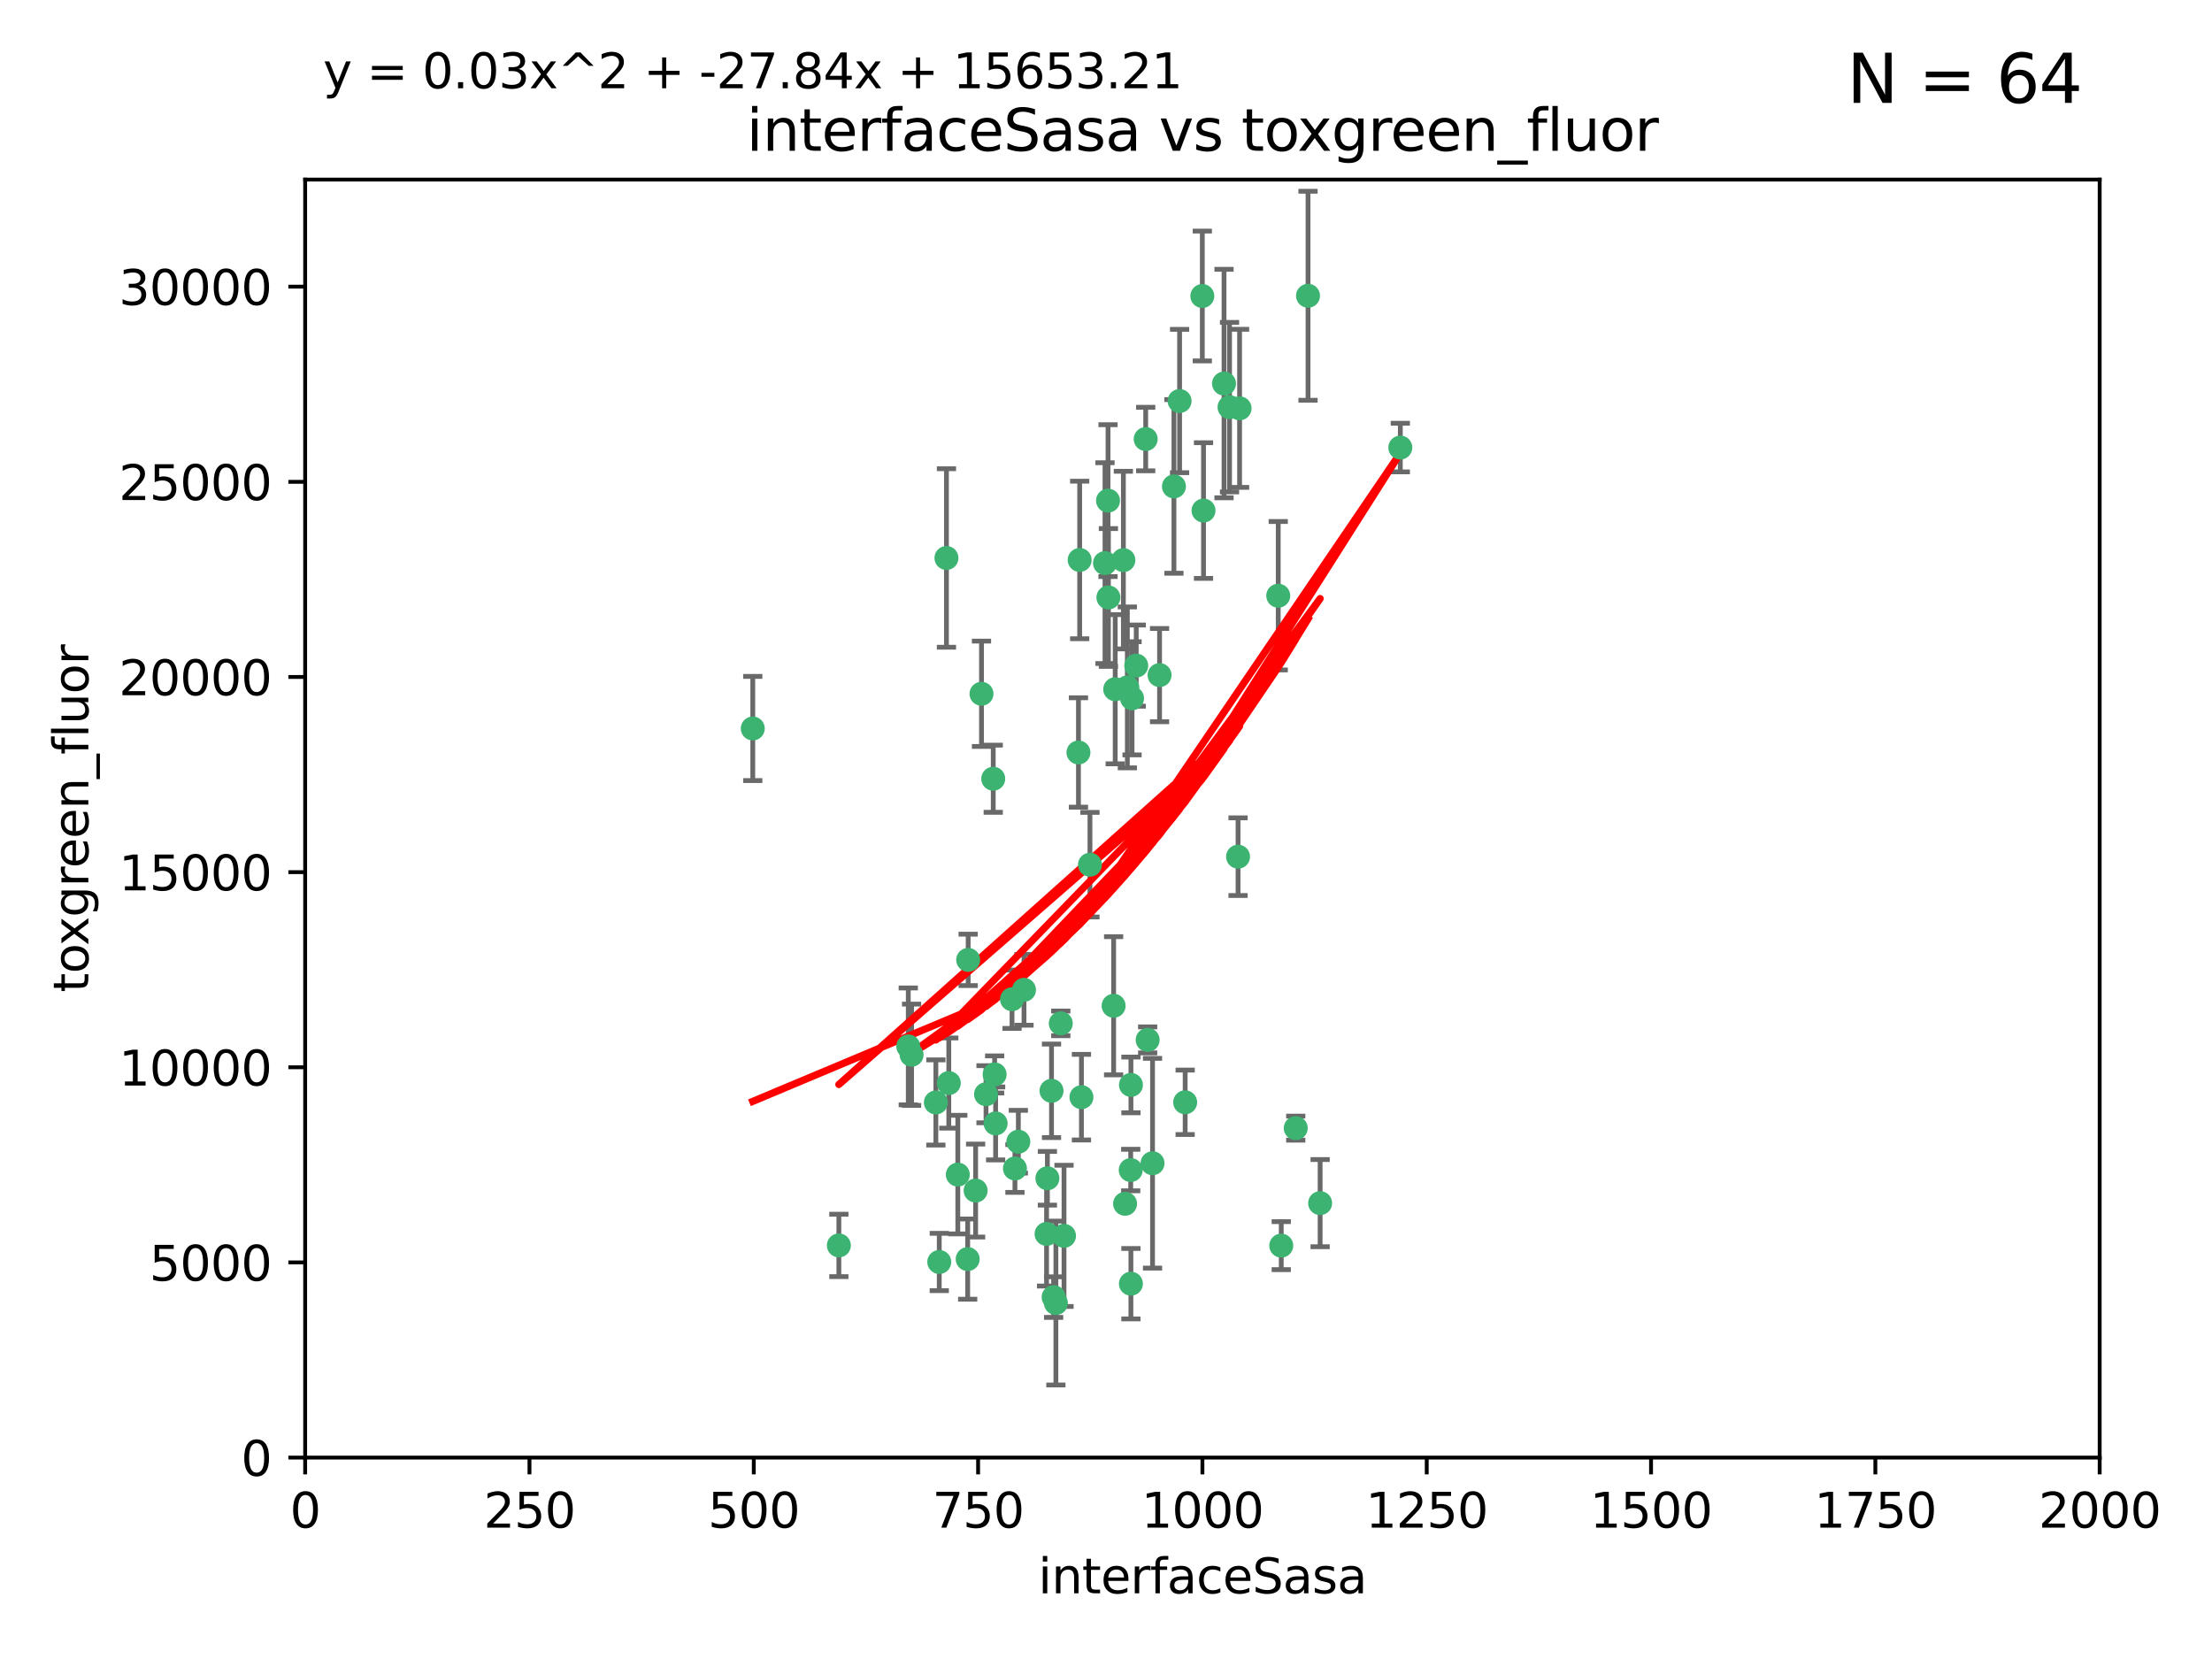 <?xml version="1.0" encoding="utf-8" standalone="no"?>
<!DOCTYPE svg PUBLIC "-//W3C//DTD SVG 1.1//EN"
  "http://www.w3.org/Graphics/SVG/1.1/DTD/svg11.dtd">
<svg xmlns:xlink="http://www.w3.org/1999/xlink" width="460.8pt" height="345.6pt" viewBox="0 0 460.8 345.6" xmlns="http://www.w3.org/2000/svg" version="1.1">
 <defs>
  <style type="text/css">*{stroke-linejoin: round; stroke-linecap: butt}</style>
 </defs>
 <g id="figure_1">
  <g id="patch_1">
   <path d="M 0 345.6 
L 460.8 345.6 
L 460.8 0 
L 0 0 
z
" style="fill: #ffffff"/>
  </g>
  <g id="axes_1">
   <g id="patch_2">
    <path d="M 63.571 303.64 
L 437.4 303.64 
L 437.4 37.411 
L 63.571 37.411 
z
" style="fill: #ffffff"/>
   </g>
   <g id="PathCollection_1">
    <defs>
     <path id="m9cf5d7082f" d="M 0 1.118 
C 0.297 1.118 0.581 1 0.791 0.791 
C 1 0.581 1.118 0.297 1.118 0 
C 1.118 -0.297 1 -0.581 0.791 -0.791 
C 0.581 -1 0.297 -1.118 0 -1.118 
C -0.297 -1.118 -0.581 -1 -0.791 -0.791 
C -1 -0.581 -1.118 -0.297 -1.118 0 
C -1.118 0.297 -1 0.581 -0.791 0.791 
C -0.581 1 -0.297 1.118 0 1.118 
z
" style="stroke: #3cb371"/>
    </defs>
    <g clip-path="url(#ped54b3cd61)">
     <use xlink:href="#m9cf5d7082f" x="272.484" y="61.614" style="fill: #3cb371; stroke: #3cb371"/>
     <use xlink:href="#m9cf5d7082f" x="266.28" y="124.1" style="fill: #3cb371; stroke: #3cb371"/>
     <use xlink:href="#m9cf5d7082f" x="250.716" y="106.358" style="fill: #3cb371; stroke: #3cb371"/>
     <use xlink:href="#m9cf5d7082f" x="254.987" y="79.9" style="fill: #3cb371; stroke: #3cb371"/>
     <use xlink:href="#m9cf5d7082f" x="174.75" y="259.442" style="fill: #3cb371; stroke: #3cb371"/>
     <use xlink:href="#m9cf5d7082f" x="258.229" y="85.062" style="fill: #3cb371; stroke: #3cb371"/>
     <use xlink:href="#m9cf5d7082f" x="241.557" y="140.634" style="fill: #3cb371; stroke: #3cb371"/>
     <use xlink:href="#m9cf5d7082f" x="230.194" y="117.306" style="fill: #3cb371; stroke: #3cb371"/>
     <use xlink:href="#m9cf5d7082f" x="244.553" y="101.33" style="fill: #3cb371; stroke: #3cb371"/>
     <use xlink:href="#m9cf5d7082f" x="232.318" y="143.574" style="fill: #3cb371; stroke: #3cb371"/>
     <use xlink:href="#m9cf5d7082f" x="256.134" y="84.817" style="fill: #3cb371; stroke: #3cb371"/>
     <use xlink:href="#m9cf5d7082f" x="234.02" y="116.682" style="fill: #3cb371; stroke: #3cb371"/>
     <use xlink:href="#m9cf5d7082f" x="238.669" y="91.463" style="fill: #3cb371; stroke: #3cb371"/>
     <use xlink:href="#m9cf5d7082f" x="245.731" y="83.54" style="fill: #3cb371; stroke: #3cb371"/>
     <use xlink:href="#m9cf5d7082f" x="227.058" y="180.131" style="fill: #3cb371; stroke: #3cb371"/>
     <use xlink:href="#m9cf5d7082f" x="266.908" y="259.488" style="fill: #3cb371; stroke: #3cb371"/>
     <use xlink:href="#m9cf5d7082f" x="269.927" y="235.012" style="fill: #3cb371; stroke: #3cb371"/>
     <use xlink:href="#m9cf5d7082f" x="240.095" y="242.324" style="fill: #3cb371; stroke: #3cb371"/>
     <use xlink:href="#m9cf5d7082f" x="291.711" y="93.237" style="fill: #3cb371; stroke: #3cb371"/>
     <use xlink:href="#m9cf5d7082f" x="224.916" y="116.65" style="fill: #3cb371; stroke: #3cb371"/>
     <use xlink:href="#m9cf5d7082f" x="250.465" y="61.664" style="fill: #3cb371; stroke: #3cb371"/>
     <use xlink:href="#m9cf5d7082f" x="204.462" y="144.527" style="fill: #3cb371; stroke: #3cb371"/>
     <use xlink:href="#m9cf5d7082f" x="201.688" y="199.958" style="fill: #3cb371; stroke: #3cb371"/>
     <use xlink:href="#m9cf5d7082f" x="230.822" y="104.293" style="fill: #3cb371; stroke: #3cb371"/>
     <use xlink:href="#m9cf5d7082f" x="224.662" y="156.754" style="fill: #3cb371; stroke: #3cb371"/>
     <use xlink:href="#m9cf5d7082f" x="275.007" y="250.635" style="fill: #3cb371; stroke: #3cb371"/>
     <use xlink:href="#m9cf5d7082f" x="236.699" y="138.657" style="fill: #3cb371; stroke: #3cb371"/>
     <use xlink:href="#m9cf5d7082f" x="230.901" y="124.464" style="fill: #3cb371; stroke: #3cb371"/>
     <use xlink:href="#m9cf5d7082f" x="234.375" y="250.767" style="fill: #3cb371; stroke: #3cb371"/>
     <use xlink:href="#m9cf5d7082f" x="221.654" y="257.451" style="fill: #3cb371; stroke: #3cb371"/>
     <use xlink:href="#m9cf5d7082f" x="212.14" y="237.838" style="fill: #3cb371; stroke: #3cb371"/>
     <use xlink:href="#m9cf5d7082f" x="195.666" y="262.896" style="fill: #3cb371; stroke: #3cb371"/>
     <use xlink:href="#m9cf5d7082f" x="206.91" y="162.223" style="fill: #3cb371; stroke: #3cb371"/>
     <use xlink:href="#m9cf5d7082f" x="235.596" y="226.007" style="fill: #3cb371; stroke: #3cb371"/>
     <use xlink:href="#m9cf5d7082f" x="235.59" y="267.417" style="fill: #3cb371; stroke: #3cb371"/>
     <use xlink:href="#m9cf5d7082f" x="201.587" y="262.293" style="fill: #3cb371; stroke: #3cb371"/>
     <use xlink:href="#m9cf5d7082f" x="219.488" y="270.21" style="fill: #3cb371; stroke: #3cb371"/>
     <use xlink:href="#m9cf5d7082f" x="189.211" y="217.987" style="fill: #3cb371; stroke: #3cb371"/>
     <use xlink:href="#m9cf5d7082f" x="203.241" y="248.016" style="fill: #3cb371; stroke: #3cb371"/>
     <use xlink:href="#m9cf5d7082f" x="219.05" y="227.238" style="fill: #3cb371; stroke: #3cb371"/>
     <use xlink:href="#m9cf5d7082f" x="239.078" y="216.63" style="fill: #3cb371; stroke: #3cb371"/>
     <use xlink:href="#m9cf5d7082f" x="231.989" y="209.522" style="fill: #3cb371; stroke: #3cb371"/>
     <use xlink:href="#m9cf5d7082f" x="220.981" y="213.19" style="fill: #3cb371; stroke: #3cb371"/>
     <use xlink:href="#m9cf5d7082f" x="213.318" y="206.203" style="fill: #3cb371; stroke: #3cb371"/>
     <use xlink:href="#m9cf5d7082f" x="235.826" y="145.468" style="fill: #3cb371; stroke: #3cb371"/>
     <use xlink:href="#m9cf5d7082f" x="246.891" y="229.628" style="fill: #3cb371; stroke: #3cb371"/>
     <use xlink:href="#m9cf5d7082f" x="257.91" y="178.461" style="fill: #3cb371; stroke: #3cb371"/>
     <use xlink:href="#m9cf5d7082f" x="194.959" y="229.663" style="fill: #3cb371; stroke: #3cb371"/>
     <use xlink:href="#m9cf5d7082f" x="218.192" y="245.459" style="fill: #3cb371; stroke: #3cb371"/>
     <use xlink:href="#m9cf5d7082f" x="219.963" y="271.445" style="fill: #3cb371; stroke: #3cb371"/>
     <use xlink:href="#m9cf5d7082f" x="189.899" y="219.726" style="fill: #3cb371; stroke: #3cb371"/>
     <use xlink:href="#m9cf5d7082f" x="210.824" y="208.158" style="fill: #3cb371; stroke: #3cb371"/>
     <use xlink:href="#m9cf5d7082f" x="205.407" y="227.947" style="fill: #3cb371; stroke: #3cb371"/>
     <use xlink:href="#m9cf5d7082f" x="234.846" y="143.2" style="fill: #3cb371; stroke: #3cb371"/>
     <use xlink:href="#m9cf5d7082f" x="197.163" y="116.24" style="fill: #3cb371; stroke: #3cb371"/>
     <use xlink:href="#m9cf5d7082f" x="225.284" y="228.56" style="fill: #3cb371; stroke: #3cb371"/>
     <use xlink:href="#m9cf5d7082f" x="218.019" y="257.051" style="fill: #3cb371; stroke: #3cb371"/>
     <use xlink:href="#m9cf5d7082f" x="211.432" y="243.416" style="fill: #3cb371; stroke: #3cb371"/>
     <use xlink:href="#m9cf5d7082f" x="199.529" y="244.691" style="fill: #3cb371; stroke: #3cb371"/>
     <use xlink:href="#m9cf5d7082f" x="235.549" y="243.742" style="fill: #3cb371; stroke: #3cb371"/>
     <use xlink:href="#m9cf5d7082f" x="197.651" y="225.621" style="fill: #3cb371; stroke: #3cb371"/>
     <use xlink:href="#m9cf5d7082f" x="207.406" y="234.031" style="fill: #3cb371; stroke: #3cb371"/>
     <use xlink:href="#m9cf5d7082f" x="207.202" y="223.827" style="fill: #3cb371; stroke: #3cb371"/>
     <use xlink:href="#m9cf5d7082f" x="156.817" y="151.755" style="fill: #3cb371; stroke: #3cb371"/>
    </g>
   </g>
   <g id="matplotlib.axis_1">
    <g id="xtick_1">
     <g id="line2d_1">
      <defs>
       <path id="m202f7918fc" d="M 0 0 
L 0 3.5 
" style="stroke: #000000; stroke-width: 0.8"/>
      </defs>
      <g>
       <use xlink:href="#m202f7918fc" x="63.571" y="303.64" style="stroke: #000000; stroke-width: 0.8"/>
      </g>
     </g>
     <g id="text_1">
      <!-- 0 -->
      <g transform="translate(60.39 318.238)scale(0.1 -0.1)">
       <defs>
        <path id="DejaVuSans-30" d="M 2034 4250 
Q 1547 4250 1301 3770 
Q 1056 3291 1056 2328 
Q 1056 1369 1301 889 
Q 1547 409 2034 409 
Q 2525 409 2770 889 
Q 3016 1369 3016 2328 
Q 3016 3291 2770 3770 
Q 2525 4250 2034 4250 
z
M 2034 4750 
Q 2819 4750 3233 4129 
Q 3647 3509 3647 2328 
Q 3647 1150 3233 529 
Q 2819 -91 2034 -91 
Q 1250 -91 836 529 
Q 422 1150 422 2328 
Q 422 3509 836 4129 
Q 1250 4750 2034 4750 
z
" transform="scale(0.016)"/>
       </defs>
       <use xlink:href="#DejaVuSans-30"/>
      </g>
     </g>
    </g>
    <g id="xtick_2">
     <g id="line2d_2">
      <g>
       <use xlink:href="#m202f7918fc" x="110.3" y="303.64" style="stroke: #000000; stroke-width: 0.8"/>
      </g>
     </g>
     <g id="text_2">
      <!-- 250 -->
      <g transform="translate(100.756 318.238)scale(0.1 -0.1)">
       <defs>
        <path id="DejaVuSans-32" d="M 1228 531 
L 3431 531 
L 3431 0 
L 469 0 
L 469 531 
Q 828 903 1448 1529 
Q 2069 2156 2228 2338 
Q 2531 2678 2651 2914 
Q 2772 3150 2772 3378 
Q 2772 3750 2511 3984 
Q 2250 4219 1831 4219 
Q 1534 4219 1204 4116 
Q 875 4013 500 3803 
L 500 4441 
Q 881 4594 1212 4672 
Q 1544 4750 1819 4750 
Q 2544 4750 2975 4387 
Q 3406 4025 3406 3419 
Q 3406 3131 3298 2873 
Q 3191 2616 2906 2266 
Q 2828 2175 2409 1742 
Q 1991 1309 1228 531 
z
" transform="scale(0.016)"/>
        <path id="DejaVuSans-35" d="M 691 4666 
L 3169 4666 
L 3169 4134 
L 1269 4134 
L 1269 2991 
Q 1406 3038 1543 3061 
Q 1681 3084 1819 3084 
Q 2600 3084 3056 2656 
Q 3513 2228 3513 1497 
Q 3513 744 3044 326 
Q 2575 -91 1722 -91 
Q 1428 -91 1123 -41 
Q 819 9 494 109 
L 494 744 
Q 775 591 1075 516 
Q 1375 441 1709 441 
Q 2250 441 2565 725 
Q 2881 1009 2881 1497 
Q 2881 1984 2565 2268 
Q 2250 2553 1709 2553 
Q 1456 2553 1204 2497 
Q 953 2441 691 2322 
L 691 4666 
z
" transform="scale(0.016)"/>
       </defs>
       <use xlink:href="#DejaVuSans-32"/>
       <use xlink:href="#DejaVuSans-35" x="63.623"/>
       <use xlink:href="#DejaVuSans-30" x="127.246"/>
      </g>
     </g>
    </g>
    <g id="xtick_3">
     <g id="line2d_3">
      <g>
       <use xlink:href="#m202f7918fc" x="157.028" y="303.64" style="stroke: #000000; stroke-width: 0.8"/>
      </g>
     </g>
     <g id="text_3">
      <!-- 500 -->
      <g transform="translate(147.485 318.238)scale(0.1 -0.1)">
       <use xlink:href="#DejaVuSans-35"/>
       <use xlink:href="#DejaVuSans-30" x="63.623"/>
       <use xlink:href="#DejaVuSans-30" x="127.246"/>
      </g>
     </g>
    </g>
    <g id="xtick_4">
     <g id="line2d_4">
      <g>
       <use xlink:href="#m202f7918fc" x="203.757" y="303.64" style="stroke: #000000; stroke-width: 0.8"/>
      </g>
     </g>
     <g id="text_4">
      <!-- 750 -->
      <g transform="translate(194.213 318.238)scale(0.1 -0.1)">
       <defs>
        <path id="DejaVuSans-37" d="M 525 4666 
L 3525 4666 
L 3525 4397 
L 1831 0 
L 1172 0 
L 2766 4134 
L 525 4134 
L 525 4666 
z
" transform="scale(0.016)"/>
       </defs>
       <use xlink:href="#DejaVuSans-37"/>
       <use xlink:href="#DejaVuSans-35" x="63.623"/>
       <use xlink:href="#DejaVuSans-30" x="127.246"/>
      </g>
     </g>
    </g>
    <g id="xtick_5">
     <g id="line2d_5">
      <g>
       <use xlink:href="#m202f7918fc" x="250.486" y="303.64" style="stroke: #000000; stroke-width: 0.8"/>
      </g>
     </g>
     <g id="text_5">
      <!-- 1000 -->
      <g transform="translate(237.761 318.238)scale(0.1 -0.1)">
       <defs>
        <path id="DejaVuSans-31" d="M 794 531 
L 1825 531 
L 1825 4091 
L 703 3866 
L 703 4441 
L 1819 4666 
L 2450 4666 
L 2450 531 
L 3481 531 
L 3481 0 
L 794 0 
L 794 531 
z
" transform="scale(0.016)"/>
       </defs>
       <use xlink:href="#DejaVuSans-31"/>
       <use xlink:href="#DejaVuSans-30" x="63.623"/>
       <use xlink:href="#DejaVuSans-30" x="127.246"/>
       <use xlink:href="#DejaVuSans-30" x="190.869"/>
      </g>
     </g>
    </g>
    <g id="xtick_6">
     <g id="line2d_6">
      <g>
       <use xlink:href="#m202f7918fc" x="297.214" y="303.64" style="stroke: #000000; stroke-width: 0.8"/>
      </g>
     </g>
     <g id="text_6">
      <!-- 1250 -->
      <g transform="translate(284.489 318.238)scale(0.1 -0.1)">
       <use xlink:href="#DejaVuSans-31"/>
       <use xlink:href="#DejaVuSans-32" x="63.623"/>
       <use xlink:href="#DejaVuSans-35" x="127.246"/>
       <use xlink:href="#DejaVuSans-30" x="190.869"/>
      </g>
     </g>
    </g>
    <g id="xtick_7">
     <g id="line2d_7">
      <g>
       <use xlink:href="#m202f7918fc" x="343.943" y="303.64" style="stroke: #000000; stroke-width: 0.8"/>
      </g>
     </g>
     <g id="text_7">
      <!-- 1500 -->
      <g transform="translate(331.218 318.238)scale(0.1 -0.1)">
       <use xlink:href="#DejaVuSans-31"/>
       <use xlink:href="#DejaVuSans-35" x="63.623"/>
       <use xlink:href="#DejaVuSans-30" x="127.246"/>
       <use xlink:href="#DejaVuSans-30" x="190.869"/>
      </g>
     </g>
    </g>
    <g id="xtick_8">
     <g id="line2d_8">
      <g>
       <use xlink:href="#m202f7918fc" x="390.671" y="303.64" style="stroke: #000000; stroke-width: 0.8"/>
      </g>
     </g>
     <g id="text_8">
      <!-- 1750 -->
      <g transform="translate(377.946 318.238)scale(0.1 -0.1)">
       <use xlink:href="#DejaVuSans-31"/>
       <use xlink:href="#DejaVuSans-37" x="63.623"/>
       <use xlink:href="#DejaVuSans-35" x="127.246"/>
       <use xlink:href="#DejaVuSans-30" x="190.869"/>
      </g>
     </g>
    </g>
    <g id="xtick_9">
     <g id="line2d_9">
      <g>
       <use xlink:href="#m202f7918fc" x="437.4" y="303.64" style="stroke: #000000; stroke-width: 0.8"/>
      </g>
     </g>
     <g id="text_9">
      <!-- 2000 -->
      <g transform="translate(424.675 318.238)scale(0.1 -0.1)">
       <use xlink:href="#DejaVuSans-32"/>
       <use xlink:href="#DejaVuSans-30" x="63.623"/>
       <use xlink:href="#DejaVuSans-30" x="127.246"/>
       <use xlink:href="#DejaVuSans-30" x="190.869"/>
      </g>
     </g>
    </g>
    <g id="text_10">
     <!-- interfaceSasa -->
     <g transform="translate(216.279 331.917)scale(0.1 -0.1)">
      <defs>
       <path id="DejaVuSans-69" d="M 603 3500 
L 1178 3500 
L 1178 0 
L 603 0 
L 603 3500 
z
M 603 4863 
L 1178 4863 
L 1178 4134 
L 603 4134 
L 603 4863 
z
" transform="scale(0.016)"/>
       <path id="DejaVuSans-6e" d="M 3513 2113 
L 3513 0 
L 2938 0 
L 2938 2094 
Q 2938 2591 2744 2837 
Q 2550 3084 2163 3084 
Q 1697 3084 1428 2787 
Q 1159 2491 1159 1978 
L 1159 0 
L 581 0 
L 581 3500 
L 1159 3500 
L 1159 2956 
Q 1366 3272 1645 3428 
Q 1925 3584 2291 3584 
Q 2894 3584 3203 3211 
Q 3513 2838 3513 2113 
z
" transform="scale(0.016)"/>
       <path id="DejaVuSans-74" d="M 1172 4494 
L 1172 3500 
L 2356 3500 
L 2356 3053 
L 1172 3053 
L 1172 1153 
Q 1172 725 1289 603 
Q 1406 481 1766 481 
L 2356 481 
L 2356 0 
L 1766 0 
Q 1100 0 847 248 
Q 594 497 594 1153 
L 594 3053 
L 172 3053 
L 172 3500 
L 594 3500 
L 594 4494 
L 1172 4494 
z
" transform="scale(0.016)"/>
       <path id="DejaVuSans-65" d="M 3597 1894 
L 3597 1613 
L 953 1613 
Q 991 1019 1311 708 
Q 1631 397 2203 397 
Q 2534 397 2845 478 
Q 3156 559 3463 722 
L 3463 178 
Q 3153 47 2828 -22 
Q 2503 -91 2169 -91 
Q 1331 -91 842 396 
Q 353 884 353 1716 
Q 353 2575 817 3079 
Q 1281 3584 2069 3584 
Q 2775 3584 3186 3129 
Q 3597 2675 3597 1894 
z
M 3022 2063 
Q 3016 2534 2758 2815 
Q 2500 3097 2075 3097 
Q 1594 3097 1305 2825 
Q 1016 2553 972 2059 
L 3022 2063 
z
" transform="scale(0.016)"/>
       <path id="DejaVuSans-72" d="M 2631 2963 
Q 2534 3019 2420 3045 
Q 2306 3072 2169 3072 
Q 1681 3072 1420 2755 
Q 1159 2438 1159 1844 
L 1159 0 
L 581 0 
L 581 3500 
L 1159 3500 
L 1159 2956 
Q 1341 3275 1631 3429 
Q 1922 3584 2338 3584 
Q 2397 3584 2469 3576 
Q 2541 3569 2628 3553 
L 2631 2963 
z
" transform="scale(0.016)"/>
       <path id="DejaVuSans-66" d="M 2375 4863 
L 2375 4384 
L 1825 4384 
Q 1516 4384 1395 4259 
Q 1275 4134 1275 3809 
L 1275 3500 
L 2222 3500 
L 2222 3053 
L 1275 3053 
L 1275 0 
L 697 0 
L 697 3053 
L 147 3053 
L 147 3500 
L 697 3500 
L 697 3744 
Q 697 4328 969 4595 
Q 1241 4863 1831 4863 
L 2375 4863 
z
" transform="scale(0.016)"/>
       <path id="DejaVuSans-61" d="M 2194 1759 
Q 1497 1759 1228 1600 
Q 959 1441 959 1056 
Q 959 750 1161 570 
Q 1363 391 1709 391 
Q 2188 391 2477 730 
Q 2766 1069 2766 1631 
L 2766 1759 
L 2194 1759 
z
M 3341 1997 
L 3341 0 
L 2766 0 
L 2766 531 
Q 2569 213 2275 61 
Q 1981 -91 1556 -91 
Q 1019 -91 701 211 
Q 384 513 384 1019 
Q 384 1609 779 1909 
Q 1175 2209 1959 2209 
L 2766 2209 
L 2766 2266 
Q 2766 2663 2505 2880 
Q 2244 3097 1772 3097 
Q 1472 3097 1187 3025 
Q 903 2953 641 2809 
L 641 3341 
Q 956 3463 1253 3523 
Q 1550 3584 1831 3584 
Q 2591 3584 2966 3190 
Q 3341 2797 3341 1997 
z
" transform="scale(0.016)"/>
       <path id="DejaVuSans-63" d="M 3122 3366 
L 3122 2828 
Q 2878 2963 2633 3030 
Q 2388 3097 2138 3097 
Q 1578 3097 1268 2742 
Q 959 2388 959 1747 
Q 959 1106 1268 751 
Q 1578 397 2138 397 
Q 2388 397 2633 464 
Q 2878 531 3122 666 
L 3122 134 
Q 2881 22 2623 -34 
Q 2366 -91 2075 -91 
Q 1284 -91 818 406 
Q 353 903 353 1747 
Q 353 2603 823 3093 
Q 1294 3584 2113 3584 
Q 2378 3584 2631 3529 
Q 2884 3475 3122 3366 
z
" transform="scale(0.016)"/>
       <path id="DejaVuSans-53" d="M 3425 4513 
L 3425 3897 
Q 3066 4069 2747 4153 
Q 2428 4238 2131 4238 
Q 1616 4238 1336 4038 
Q 1056 3838 1056 3469 
Q 1056 3159 1242 3001 
Q 1428 2844 1947 2747 
L 2328 2669 
Q 3034 2534 3370 2195 
Q 3706 1856 3706 1288 
Q 3706 609 3251 259 
Q 2797 -91 1919 -91 
Q 1588 -91 1214 -16 
Q 841 59 441 206 
L 441 856 
Q 825 641 1194 531 
Q 1563 422 1919 422 
Q 2459 422 2753 634 
Q 3047 847 3047 1241 
Q 3047 1584 2836 1778 
Q 2625 1972 2144 2069 
L 1759 2144 
Q 1053 2284 737 2584 
Q 422 2884 422 3419 
Q 422 4038 858 4394 
Q 1294 4750 2059 4750 
Q 2388 4750 2728 4690 
Q 3069 4631 3425 4513 
z
" transform="scale(0.016)"/>
       <path id="DejaVuSans-73" d="M 2834 3397 
L 2834 2853 
Q 2591 2978 2328 3040 
Q 2066 3103 1784 3103 
Q 1356 3103 1142 2972 
Q 928 2841 928 2578 
Q 928 2378 1081 2264 
Q 1234 2150 1697 2047 
L 1894 2003 
Q 2506 1872 2764 1633 
Q 3022 1394 3022 966 
Q 3022 478 2636 193 
Q 2250 -91 1575 -91 
Q 1294 -91 989 -36 
Q 684 19 347 128 
L 347 722 
Q 666 556 975 473 
Q 1284 391 1588 391 
Q 1994 391 2212 530 
Q 2431 669 2431 922 
Q 2431 1156 2273 1281 
Q 2116 1406 1581 1522 
L 1381 1569 
Q 847 1681 609 1914 
Q 372 2147 372 2553 
Q 372 3047 722 3315 
Q 1072 3584 1716 3584 
Q 2034 3584 2315 3537 
Q 2597 3491 2834 3397 
z
" transform="scale(0.016)"/>
      </defs>
      <use xlink:href="#DejaVuSans-69"/>
      <use xlink:href="#DejaVuSans-6e" x="27.783"/>
      <use xlink:href="#DejaVuSans-74" x="91.162"/>
      <use xlink:href="#DejaVuSans-65" x="130.371"/>
      <use xlink:href="#DejaVuSans-72" x="191.895"/>
      <use xlink:href="#DejaVuSans-66" x="233.008"/>
      <use xlink:href="#DejaVuSans-61" x="268.213"/>
      <use xlink:href="#DejaVuSans-63" x="329.492"/>
      <use xlink:href="#DejaVuSans-65" x="384.473"/>
      <use xlink:href="#DejaVuSans-53" x="445.996"/>
      <use xlink:href="#DejaVuSans-61" x="509.473"/>
      <use xlink:href="#DejaVuSans-73" x="570.752"/>
      <use xlink:href="#DejaVuSans-61" x="622.852"/>
     </g>
    </g>
   </g>
   <g id="matplotlib.axis_2">
    <g id="ytick_1">
     <g id="line2d_10">
      <defs>
       <path id="m28398eb04f" d="M 0 0 
L -3.5 0 
" style="stroke: #000000; stroke-width: 0.8"/>
      </defs>
      <g>
       <use xlink:href="#m28398eb04f" x="63.571" y="303.64" style="stroke: #000000; stroke-width: 0.8"/>
      </g>
     </g>
     <g id="text_11">
      <!-- 0 -->
      <g transform="translate(50.209 307.439)scale(0.1 -0.1)">
       <use xlink:href="#DejaVuSans-30"/>
      </g>
     </g>
    </g>
    <g id="ytick_2">
     <g id="line2d_11">
      <g>
       <use xlink:href="#m28398eb04f" x="63.571" y="262.986" style="stroke: #000000; stroke-width: 0.8"/>
      </g>
     </g>
     <g id="text_12">
      <!-- 5000 -->
      <g transform="translate(31.121 266.786)scale(0.1 -0.1)">
       <use xlink:href="#DejaVuSans-35"/>
       <use xlink:href="#DejaVuSans-30" x="63.623"/>
       <use xlink:href="#DejaVuSans-30" x="127.246"/>
       <use xlink:href="#DejaVuSans-30" x="190.869"/>
      </g>
     </g>
    </g>
    <g id="ytick_3">
     <g id="line2d_12">
      <g>
       <use xlink:href="#m28398eb04f" x="63.571" y="222.333" style="stroke: #000000; stroke-width: 0.8"/>
      </g>
     </g>
     <g id="text_13">
      <!-- 10000 -->
      <g transform="translate(24.759 226.132)scale(0.1 -0.1)">
       <use xlink:href="#DejaVuSans-31"/>
       <use xlink:href="#DejaVuSans-30" x="63.623"/>
       <use xlink:href="#DejaVuSans-30" x="127.246"/>
       <use xlink:href="#DejaVuSans-30" x="190.869"/>
       <use xlink:href="#DejaVuSans-30" x="254.492"/>
      </g>
     </g>
    </g>
    <g id="ytick_4">
     <g id="line2d_13">
      <g>
       <use xlink:href="#m28398eb04f" x="63.571" y="181.679" style="stroke: #000000; stroke-width: 0.8"/>
      </g>
     </g>
     <g id="text_14">
      <!-- 15000 -->
      <g transform="translate(24.759 185.478)scale(0.1 -0.1)">
       <use xlink:href="#DejaVuSans-31"/>
       <use xlink:href="#DejaVuSans-35" x="63.623"/>
       <use xlink:href="#DejaVuSans-30" x="127.246"/>
       <use xlink:href="#DejaVuSans-30" x="190.869"/>
       <use xlink:href="#DejaVuSans-30" x="254.492"/>
      </g>
     </g>
    </g>
    <g id="ytick_5">
     <g id="line2d_14">
      <g>
       <use xlink:href="#m28398eb04f" x="63.571" y="141.026" style="stroke: #000000; stroke-width: 0.8"/>
      </g>
     </g>
     <g id="text_15">
      <!-- 20000 -->
      <g transform="translate(24.759 144.825)scale(0.1 -0.1)">
       <use xlink:href="#DejaVuSans-32"/>
       <use xlink:href="#DejaVuSans-30" x="63.623"/>
       <use xlink:href="#DejaVuSans-30" x="127.246"/>
       <use xlink:href="#DejaVuSans-30" x="190.869"/>
       <use xlink:href="#DejaVuSans-30" x="254.492"/>
      </g>
     </g>
    </g>
    <g id="ytick_6">
     <g id="line2d_15">
      <g>
       <use xlink:href="#m28398eb04f" x="63.571" y="100.372" style="stroke: #000000; stroke-width: 0.8"/>
      </g>
     </g>
     <g id="text_16">
      <!-- 25000 -->
      <g transform="translate(24.759 104.171)scale(0.1 -0.1)">
       <use xlink:href="#DejaVuSans-32"/>
       <use xlink:href="#DejaVuSans-35" x="63.623"/>
       <use xlink:href="#DejaVuSans-30" x="127.246"/>
       <use xlink:href="#DejaVuSans-30" x="190.869"/>
       <use xlink:href="#DejaVuSans-30" x="254.492"/>
      </g>
     </g>
    </g>
    <g id="ytick_7">
     <g id="line2d_16">
      <g>
       <use xlink:href="#m28398eb04f" x="63.571" y="59.718" style="stroke: #000000; stroke-width: 0.8"/>
      </g>
     </g>
     <g id="text_17">
      <!-- 30000 -->
      <g transform="translate(24.759 63.518)scale(0.1 -0.1)">
       <defs>
        <path id="DejaVuSans-33" d="M 2597 2516 
Q 3050 2419 3304 2112 
Q 3559 1806 3559 1356 
Q 3559 666 3084 287 
Q 2609 -91 1734 -91 
Q 1441 -91 1130 -33 
Q 819 25 488 141 
L 488 750 
Q 750 597 1062 519 
Q 1375 441 1716 441 
Q 2309 441 2620 675 
Q 2931 909 2931 1356 
Q 2931 1769 2642 2001 
Q 2353 2234 1838 2234 
L 1294 2234 
L 1294 2753 
L 1863 2753 
Q 2328 2753 2575 2939 
Q 2822 3125 2822 3475 
Q 2822 3834 2567 4026 
Q 2313 4219 1838 4219 
Q 1578 4219 1281 4162 
Q 984 4106 628 3988 
L 628 4550 
Q 988 4650 1302 4700 
Q 1616 4750 1894 4750 
Q 2613 4750 3031 4423 
Q 3450 4097 3450 3541 
Q 3450 3153 3228 2886 
Q 3006 2619 2597 2516 
z
" transform="scale(0.016)"/>
       </defs>
       <use xlink:href="#DejaVuSans-33"/>
       <use xlink:href="#DejaVuSans-30" x="63.623"/>
       <use xlink:href="#DejaVuSans-30" x="127.246"/>
       <use xlink:href="#DejaVuSans-30" x="190.869"/>
       <use xlink:href="#DejaVuSans-30" x="254.492"/>
      </g>
     </g>
    </g>
    <g id="text_18">
     <!-- toxgreen_fluor -->
     <g transform="translate(18.401 206.72)rotate(-90)scale(0.1 -0.1)">
      <defs>
       <path id="DejaVuSans-6f" d="M 1959 3097 
Q 1497 3097 1228 2736 
Q 959 2375 959 1747 
Q 959 1119 1226 758 
Q 1494 397 1959 397 
Q 2419 397 2687 759 
Q 2956 1122 2956 1747 
Q 2956 2369 2687 2733 
Q 2419 3097 1959 3097 
z
M 1959 3584 
Q 2709 3584 3137 3096 
Q 3566 2609 3566 1747 
Q 3566 888 3137 398 
Q 2709 -91 1959 -91 
Q 1206 -91 779 398 
Q 353 888 353 1747 
Q 353 2609 779 3096 
Q 1206 3584 1959 3584 
z
" transform="scale(0.016)"/>
       <path id="DejaVuSans-78" d="M 3513 3500 
L 2247 1797 
L 3578 0 
L 2900 0 
L 1881 1375 
L 863 0 
L 184 0 
L 1544 1831 
L 300 3500 
L 978 3500 
L 1906 2253 
L 2834 3500 
L 3513 3500 
z
" transform="scale(0.016)"/>
       <path id="DejaVuSans-67" d="M 2906 1791 
Q 2906 2416 2648 2759 
Q 2391 3103 1925 3103 
Q 1463 3103 1205 2759 
Q 947 2416 947 1791 
Q 947 1169 1205 825 
Q 1463 481 1925 481 
Q 2391 481 2648 825 
Q 2906 1169 2906 1791 
z
M 3481 434 
Q 3481 -459 3084 -895 
Q 2688 -1331 1869 -1331 
Q 1566 -1331 1297 -1286 
Q 1028 -1241 775 -1147 
L 775 -588 
Q 1028 -725 1275 -790 
Q 1522 -856 1778 -856 
Q 2344 -856 2625 -561 
Q 2906 -266 2906 331 
L 2906 616 
Q 2728 306 2450 153 
Q 2172 0 1784 0 
Q 1141 0 747 490 
Q 353 981 353 1791 
Q 353 2603 747 3093 
Q 1141 3584 1784 3584 
Q 2172 3584 2450 3431 
Q 2728 3278 2906 2969 
L 2906 3500 
L 3481 3500 
L 3481 434 
z
" transform="scale(0.016)"/>
       <path id="DejaVuSans-5f" d="M 3263 -1063 
L 3263 -1509 
L -63 -1509 
L -63 -1063 
L 3263 -1063 
z
" transform="scale(0.016)"/>
       <path id="DejaVuSans-6c" d="M 603 4863 
L 1178 4863 
L 1178 0 
L 603 0 
L 603 4863 
z
" transform="scale(0.016)"/>
       <path id="DejaVuSans-75" d="M 544 1381 
L 544 3500 
L 1119 3500 
L 1119 1403 
Q 1119 906 1312 657 
Q 1506 409 1894 409 
Q 2359 409 2629 706 
Q 2900 1003 2900 1516 
L 2900 3500 
L 3475 3500 
L 3475 0 
L 2900 0 
L 2900 538 
Q 2691 219 2414 64 
Q 2138 -91 1772 -91 
Q 1169 -91 856 284 
Q 544 659 544 1381 
z
M 1991 3584 
L 1991 3584 
z
" transform="scale(0.016)"/>
      </defs>
      <use xlink:href="#DejaVuSans-74"/>
      <use xlink:href="#DejaVuSans-6f" x="39.209"/>
      <use xlink:href="#DejaVuSans-78" x="97.266"/>
      <use xlink:href="#DejaVuSans-67" x="156.445"/>
      <use xlink:href="#DejaVuSans-72" x="219.922"/>
      <use xlink:href="#DejaVuSans-65" x="258.785"/>
      <use xlink:href="#DejaVuSans-65" x="320.309"/>
      <use xlink:href="#DejaVuSans-6e" x="381.832"/>
      <use xlink:href="#DejaVuSans-5f" x="445.211"/>
      <use xlink:href="#DejaVuSans-66" x="495.211"/>
      <use xlink:href="#DejaVuSans-6c" x="530.416"/>
      <use xlink:href="#DejaVuSans-75" x="558.199"/>
      <use xlink:href="#DejaVuSans-6f" x="621.578"/>
      <use xlink:href="#DejaVuSans-72" x="682.76"/>
     </g>
    </g>
   </g>
   <g id="LineCollection_1">
    <path d="M 272.484 83.38 
L 272.484 39.848 
" clip-path="url(#ped54b3cd61)" style="fill: none; stroke: #696969"/>
    <path d="M 266.28 139.562 
L 266.28 108.638 
" clip-path="url(#ped54b3cd61)" style="fill: none; stroke: #696969"/>
    <path d="M 250.716 120.489 
L 250.716 92.227 
" clip-path="url(#ped54b3cd61)" style="fill: none; stroke: #696969"/>
    <path d="M 254.987 103.698 
L 254.987 56.102 
" clip-path="url(#ped54b3cd61)" style="fill: none; stroke: #696969"/>
    <path d="M 174.75 265.941 
L 174.75 252.944 
" clip-path="url(#ped54b3cd61)" style="fill: none; stroke: #696969"/>
    <path d="M 258.229 101.528 
L 258.229 68.595 
" clip-path="url(#ped54b3cd61)" style="fill: none; stroke: #696969"/>
    <path d="M 241.557 150.349 
L 241.557 130.92 
" clip-path="url(#ped54b3cd61)" style="fill: none; stroke: #696969"/>
    <path d="M 230.194 138.218 
L 230.194 96.393 
" clip-path="url(#ped54b3cd61)" style="fill: none; stroke: #696969"/>
    <path d="M 244.553 119.415 
L 244.553 83.245 
" clip-path="url(#ped54b3cd61)" style="fill: none; stroke: #696969"/>
    <path d="M 232.318 159.116 
L 232.318 128.031 
" clip-path="url(#ped54b3cd61)" style="fill: none; stroke: #696969"/>
    <path d="M 256.134 102.476 
L 256.134 67.157 
" clip-path="url(#ped54b3cd61)" style="fill: none; stroke: #696969"/>
    <path d="M 234.02 135.19 
L 234.02 98.175 
" clip-path="url(#ped54b3cd61)" style="fill: none; stroke: #696969"/>
    <path d="M 238.669 98.075 
L 238.669 84.85 
" clip-path="url(#ped54b3cd61)" style="fill: none; stroke: #696969"/>
    <path d="M 245.731 98.468 
L 245.731 68.613 
" clip-path="url(#ped54b3cd61)" style="fill: none; stroke: #696969"/>
    <path d="M 227.058 191.021 
L 227.058 169.24 
" clip-path="url(#ped54b3cd61)" style="fill: none; stroke: #696969"/>
    <path d="M 266.908 264.487 
L 266.908 254.489 
" clip-path="url(#ped54b3cd61)" style="fill: none; stroke: #696969"/>
    <path d="M 269.927 237.516 
L 269.927 232.507 
" clip-path="url(#ped54b3cd61)" style="fill: none; stroke: #696969"/>
    <path d="M 240.095 264.166 
L 240.095 220.481 
" clip-path="url(#ped54b3cd61)" style="fill: none; stroke: #696969"/>
    <path d="M 291.711 98.3 
L 291.711 88.175 
" clip-path="url(#ped54b3cd61)" style="fill: none; stroke: #696969"/>
    <path d="M 224.916 133.058 
L 224.916 100.243 
" clip-path="url(#ped54b3cd61)" style="fill: none; stroke: #696969"/>
    <path d="M 250.465 75.185 
L 250.465 48.142 
" clip-path="url(#ped54b3cd61)" style="fill: none; stroke: #696969"/>
    <path d="M 204.462 155.498 
L 204.462 133.556 
" clip-path="url(#ped54b3cd61)" style="fill: none; stroke: #696969"/>
    <path d="M 201.688 205.31 
L 201.688 194.605 
" clip-path="url(#ped54b3cd61)" style="fill: none; stroke: #696969"/>
    <path d="M 230.822 120.111 
L 230.822 88.475 
" clip-path="url(#ped54b3cd61)" style="fill: none; stroke: #696969"/>
    <path d="M 224.662 168.148 
L 224.662 145.359 
" clip-path="url(#ped54b3cd61)" style="fill: none; stroke: #696969"/>
    <path d="M 275.007 259.717 
L 275.007 241.553 
" clip-path="url(#ped54b3cd61)" style="fill: none; stroke: #696969"/>
    <path d="M 236.699 147.112 
L 236.699 130.202 
" clip-path="url(#ped54b3cd61)" style="fill: none; stroke: #696969"/>
    <path d="M 230.901 138.816 
L 230.901 110.112 
" clip-path="url(#ped54b3cd61)" style="fill: none; stroke: #696969"/>
    <path d="M 234.375 251.458 
L 234.375 250.077 
" clip-path="url(#ped54b3cd61)" style="fill: none; stroke: #696969"/>
    <path d="M 221.654 272.157 
L 221.654 242.746 
" clip-path="url(#ped54b3cd61)" style="fill: none; stroke: #696969"/>
    <path d="M 212.14 244.374 
L 212.14 231.301 
" clip-path="url(#ped54b3cd61)" style="fill: none; stroke: #696969"/>
    <path d="M 195.666 268.864 
L 195.666 256.927 
" clip-path="url(#ped54b3cd61)" style="fill: none; stroke: #696969"/>
    <path d="M 206.91 169.217 
L 206.91 155.229 
" clip-path="url(#ped54b3cd61)" style="fill: none; stroke: #696969"/>
    <path d="M 235.596 231.811 
L 235.596 220.203 
" clip-path="url(#ped54b3cd61)" style="fill: none; stroke: #696969"/>
    <path d="M 235.59 274.752 
L 235.59 260.081 
" clip-path="url(#ped54b3cd61)" style="fill: none; stroke: #696969"/>
    <path d="M 201.587 270.647 
L 201.587 253.939 
" clip-path="url(#ped54b3cd61)" style="fill: none; stroke: #696969"/>
    <path d="M 219.488 274.44 
L 219.488 265.981 
" clip-path="url(#ped54b3cd61)" style="fill: none; stroke: #696969"/>
    <path d="M 189.211 230.162 
L 189.211 205.812 
" clip-path="url(#ped54b3cd61)" style="fill: none; stroke: #696969"/>
    <path d="M 203.241 257.7 
L 203.241 238.331 
" clip-path="url(#ped54b3cd61)" style="fill: none; stroke: #696969"/>
    <path d="M 219.05 236.979 
L 219.05 217.496 
" clip-path="url(#ped54b3cd61)" style="fill: none; stroke: #696969"/>
    <path d="M 239.078 219.341 
L 239.078 213.92 
" clip-path="url(#ped54b3cd61)" style="fill: none; stroke: #696969"/>
    <path d="M 231.989 223.913 
L 231.989 195.131 
" clip-path="url(#ped54b3cd61)" style="fill: none; stroke: #696969"/>
    <path d="M 220.981 215.762 
L 220.981 210.618 
" clip-path="url(#ped54b3cd61)" style="fill: none; stroke: #696969"/>
    <path d="M 213.318 213.569 
L 213.318 198.836 
" clip-path="url(#ped54b3cd61)" style="fill: none; stroke: #696969"/>
    <path d="M 235.826 157.254 
L 235.826 133.683 
" clip-path="url(#ped54b3cd61)" style="fill: none; stroke: #696969"/>
    <path d="M 246.891 236.34 
L 246.891 222.916 
" clip-path="url(#ped54b3cd61)" style="fill: none; stroke: #696969"/>
    <path d="M 257.91 186.549 
L 257.91 170.372 
" clip-path="url(#ped54b3cd61)" style="fill: none; stroke: #696969"/>
    <path d="M 194.959 238.535 
L 194.959 220.792 
" clip-path="url(#ped54b3cd61)" style="fill: none; stroke: #696969"/>
    <path d="M 218.192 251.049 
L 218.192 239.868 
" clip-path="url(#ped54b3cd61)" style="fill: none; stroke: #696969"/>
    <path d="M 219.963 288.513 
L 219.963 254.376 
" clip-path="url(#ped54b3cd61)" style="fill: none; stroke: #696969"/>
    <path d="M 189.899 230.277 
L 189.899 209.176 
" clip-path="url(#ped54b3cd61)" style="fill: none; stroke: #696969"/>
    <path d="M 210.824 214.239 
L 210.824 202.077 
" clip-path="url(#ped54b3cd61)" style="fill: none; stroke: #696969"/>
    <path d="M 205.407 233.892 
L 205.407 222.002 
" clip-path="url(#ped54b3cd61)" style="fill: none; stroke: #696969"/>
    <path d="M 234.846 159.961 
L 234.846 126.439 
" clip-path="url(#ped54b3cd61)" style="fill: none; stroke: #696969"/>
    <path d="M 197.163 134.83 
L 197.163 97.649 
" clip-path="url(#ped54b3cd61)" style="fill: none; stroke: #696969"/>
    <path d="M 225.284 237.48 
L 225.284 219.64 
" clip-path="url(#ped54b3cd61)" style="fill: none; stroke: #696969"/>
    <path d="M 218.019 267.904 
L 218.019 246.198 
" clip-path="url(#ped54b3cd61)" style="fill: none; stroke: #696969"/>
    <path d="M 211.432 248.392 
L 211.432 238.44 
" clip-path="url(#ped54b3cd61)" style="fill: none; stroke: #696969"/>
    <path d="M 199.529 257.049 
L 199.529 232.333 
" clip-path="url(#ped54b3cd61)" style="fill: none; stroke: #696969"/>
    <path d="M 235.549 248.063 
L 235.549 239.42 
" clip-path="url(#ped54b3cd61)" style="fill: none; stroke: #696969"/>
    <path d="M 197.651 235.016 
L 197.651 216.227 
" clip-path="url(#ped54b3cd61)" style="fill: none; stroke: #696969"/>
    <path d="M 207.406 241.631 
L 207.406 226.431 
" clip-path="url(#ped54b3cd61)" style="fill: none; stroke: #696969"/>
    <path d="M 207.202 227.689 
L 207.202 219.964 
" clip-path="url(#ped54b3cd61)" style="fill: none; stroke: #696969"/>
    <path d="M 156.817 162.606 
L 156.817 140.905 
" clip-path="url(#ped54b3cd61)" style="fill: none; stroke: #696969"/>
   </g>
   <g id="line2d_17">
    <defs>
     <path id="m21d650beb7" d="M 2 0 
L -2 -0 
" style="stroke: #696969"/>
    </defs>
    <g clip-path="url(#ped54b3cd61)">
     <use xlink:href="#m21d650beb7" x="272.484" y="83.38" style="fill: #696969; stroke: #696969"/>
     <use xlink:href="#m21d650beb7" x="266.28" y="139.562" style="fill: #696969; stroke: #696969"/>
     <use xlink:href="#m21d650beb7" x="250.716" y="120.489" style="fill: #696969; stroke: #696969"/>
     <use xlink:href="#m21d650beb7" x="254.987" y="103.698" style="fill: #696969; stroke: #696969"/>
     <use xlink:href="#m21d650beb7" x="174.75" y="265.941" style="fill: #696969; stroke: #696969"/>
     <use xlink:href="#m21d650beb7" x="258.229" y="101.528" style="fill: #696969; stroke: #696969"/>
     <use xlink:href="#m21d650beb7" x="241.557" y="150.349" style="fill: #696969; stroke: #696969"/>
     <use xlink:href="#m21d650beb7" x="230.194" y="138.218" style="fill: #696969; stroke: #696969"/>
     <use xlink:href="#m21d650beb7" x="244.553" y="119.415" style="fill: #696969; stroke: #696969"/>
     <use xlink:href="#m21d650beb7" x="232.318" y="159.116" style="fill: #696969; stroke: #696969"/>
     <use xlink:href="#m21d650beb7" x="256.134" y="102.476" style="fill: #696969; stroke: #696969"/>
     <use xlink:href="#m21d650beb7" x="234.02" y="135.19" style="fill: #696969; stroke: #696969"/>
     <use xlink:href="#m21d650beb7" x="238.669" y="98.075" style="fill: #696969; stroke: #696969"/>
     <use xlink:href="#m21d650beb7" x="245.731" y="98.468" style="fill: #696969; stroke: #696969"/>
     <use xlink:href="#m21d650beb7" x="227.058" y="191.021" style="fill: #696969; stroke: #696969"/>
     <use xlink:href="#m21d650beb7" x="266.908" y="264.487" style="fill: #696969; stroke: #696969"/>
     <use xlink:href="#m21d650beb7" x="269.927" y="237.516" style="fill: #696969; stroke: #696969"/>
     <use xlink:href="#m21d650beb7" x="240.095" y="264.166" style="fill: #696969; stroke: #696969"/>
     <use xlink:href="#m21d650beb7" x="291.711" y="98.3" style="fill: #696969; stroke: #696969"/>
     <use xlink:href="#m21d650beb7" x="224.916" y="133.058" style="fill: #696969; stroke: #696969"/>
     <use xlink:href="#m21d650beb7" x="250.465" y="75.185" style="fill: #696969; stroke: #696969"/>
     <use xlink:href="#m21d650beb7" x="204.462" y="155.498" style="fill: #696969; stroke: #696969"/>
     <use xlink:href="#m21d650beb7" x="201.688" y="205.31" style="fill: #696969; stroke: #696969"/>
     <use xlink:href="#m21d650beb7" x="230.822" y="120.111" style="fill: #696969; stroke: #696969"/>
     <use xlink:href="#m21d650beb7" x="224.662" y="168.148" style="fill: #696969; stroke: #696969"/>
     <use xlink:href="#m21d650beb7" x="275.007" y="259.717" style="fill: #696969; stroke: #696969"/>
     <use xlink:href="#m21d650beb7" x="236.699" y="147.112" style="fill: #696969; stroke: #696969"/>
     <use xlink:href="#m21d650beb7" x="230.901" y="138.816" style="fill: #696969; stroke: #696969"/>
     <use xlink:href="#m21d650beb7" x="234.375" y="251.458" style="fill: #696969; stroke: #696969"/>
     <use xlink:href="#m21d650beb7" x="221.654" y="272.157" style="fill: #696969; stroke: #696969"/>
     <use xlink:href="#m21d650beb7" x="212.14" y="244.374" style="fill: #696969; stroke: #696969"/>
     <use xlink:href="#m21d650beb7" x="195.666" y="268.864" style="fill: #696969; stroke: #696969"/>
     <use xlink:href="#m21d650beb7" x="206.91" y="169.217" style="fill: #696969; stroke: #696969"/>
     <use xlink:href="#m21d650beb7" x="235.596" y="231.811" style="fill: #696969; stroke: #696969"/>
     <use xlink:href="#m21d650beb7" x="235.59" y="274.752" style="fill: #696969; stroke: #696969"/>
     <use xlink:href="#m21d650beb7" x="201.587" y="270.647" style="fill: #696969; stroke: #696969"/>
     <use xlink:href="#m21d650beb7" x="219.488" y="274.44" style="fill: #696969; stroke: #696969"/>
     <use xlink:href="#m21d650beb7" x="189.211" y="230.162" style="fill: #696969; stroke: #696969"/>
     <use xlink:href="#m21d650beb7" x="203.241" y="257.7" style="fill: #696969; stroke: #696969"/>
     <use xlink:href="#m21d650beb7" x="219.05" y="236.979" style="fill: #696969; stroke: #696969"/>
     <use xlink:href="#m21d650beb7" x="239.078" y="219.341" style="fill: #696969; stroke: #696969"/>
     <use xlink:href="#m21d650beb7" x="231.989" y="223.913" style="fill: #696969; stroke: #696969"/>
     <use xlink:href="#m21d650beb7" x="220.981" y="215.762" style="fill: #696969; stroke: #696969"/>
     <use xlink:href="#m21d650beb7" x="213.318" y="213.569" style="fill: #696969; stroke: #696969"/>
     <use xlink:href="#m21d650beb7" x="235.826" y="157.254" style="fill: #696969; stroke: #696969"/>
     <use xlink:href="#m21d650beb7" x="246.891" y="236.34" style="fill: #696969; stroke: #696969"/>
     <use xlink:href="#m21d650beb7" x="257.91" y="186.549" style="fill: #696969; stroke: #696969"/>
     <use xlink:href="#m21d650beb7" x="194.959" y="238.535" style="fill: #696969; stroke: #696969"/>
     <use xlink:href="#m21d650beb7" x="218.192" y="251.049" style="fill: #696969; stroke: #696969"/>
     <use xlink:href="#m21d650beb7" x="219.963" y="288.513" style="fill: #696969; stroke: #696969"/>
     <use xlink:href="#m21d650beb7" x="189.899" y="230.277" style="fill: #696969; stroke: #696969"/>
     <use xlink:href="#m21d650beb7" x="210.824" y="214.239" style="fill: #696969; stroke: #696969"/>
     <use xlink:href="#m21d650beb7" x="205.407" y="233.892" style="fill: #696969; stroke: #696969"/>
     <use xlink:href="#m21d650beb7" x="234.846" y="159.961" style="fill: #696969; stroke: #696969"/>
     <use xlink:href="#m21d650beb7" x="197.163" y="134.83" style="fill: #696969; stroke: #696969"/>
     <use xlink:href="#m21d650beb7" x="225.284" y="237.48" style="fill: #696969; stroke: #696969"/>
     <use xlink:href="#m21d650beb7" x="218.019" y="267.904" style="fill: #696969; stroke: #696969"/>
     <use xlink:href="#m21d650beb7" x="211.432" y="248.392" style="fill: #696969; stroke: #696969"/>
     <use xlink:href="#m21d650beb7" x="199.529" y="257.049" style="fill: #696969; stroke: #696969"/>
     <use xlink:href="#m21d650beb7" x="235.549" y="248.063" style="fill: #696969; stroke: #696969"/>
     <use xlink:href="#m21d650beb7" x="197.651" y="235.016" style="fill: #696969; stroke: #696969"/>
     <use xlink:href="#m21d650beb7" x="207.406" y="241.631" style="fill: #696969; stroke: #696969"/>
     <use xlink:href="#m21d650beb7" x="207.202" y="227.689" style="fill: #696969; stroke: #696969"/>
     <use xlink:href="#m21d650beb7" x="156.817" y="162.606" style="fill: #696969; stroke: #696969"/>
    </g>
   </g>
   <g id="line2d_18">
    <g clip-path="url(#ped54b3cd61)">
     <use xlink:href="#m21d650beb7" x="272.484" y="39.848" style="fill: #696969; stroke: #696969"/>
     <use xlink:href="#m21d650beb7" x="266.28" y="108.638" style="fill: #696969; stroke: #696969"/>
     <use xlink:href="#m21d650beb7" x="250.716" y="92.227" style="fill: #696969; stroke: #696969"/>
     <use xlink:href="#m21d650beb7" x="254.987" y="56.102" style="fill: #696969; stroke: #696969"/>
     <use xlink:href="#m21d650beb7" x="174.75" y="252.944" style="fill: #696969; stroke: #696969"/>
     <use xlink:href="#m21d650beb7" x="258.229" y="68.595" style="fill: #696969; stroke: #696969"/>
     <use xlink:href="#m21d650beb7" x="241.557" y="130.92" style="fill: #696969; stroke: #696969"/>
     <use xlink:href="#m21d650beb7" x="230.194" y="96.393" style="fill: #696969; stroke: #696969"/>
     <use xlink:href="#m21d650beb7" x="244.553" y="83.245" style="fill: #696969; stroke: #696969"/>
     <use xlink:href="#m21d650beb7" x="232.318" y="128.031" style="fill: #696969; stroke: #696969"/>
     <use xlink:href="#m21d650beb7" x="256.134" y="67.157" style="fill: #696969; stroke: #696969"/>
     <use xlink:href="#m21d650beb7" x="234.02" y="98.175" style="fill: #696969; stroke: #696969"/>
     <use xlink:href="#m21d650beb7" x="238.669" y="84.85" style="fill: #696969; stroke: #696969"/>
     <use xlink:href="#m21d650beb7" x="245.731" y="68.613" style="fill: #696969; stroke: #696969"/>
     <use xlink:href="#m21d650beb7" x="227.058" y="169.24" style="fill: #696969; stroke: #696969"/>
     <use xlink:href="#m21d650beb7" x="266.908" y="254.489" style="fill: #696969; stroke: #696969"/>
     <use xlink:href="#m21d650beb7" x="269.927" y="232.507" style="fill: #696969; stroke: #696969"/>
     <use xlink:href="#m21d650beb7" x="240.095" y="220.481" style="fill: #696969; stroke: #696969"/>
     <use xlink:href="#m21d650beb7" x="291.711" y="88.175" style="fill: #696969; stroke: #696969"/>
     <use xlink:href="#m21d650beb7" x="224.916" y="100.243" style="fill: #696969; stroke: #696969"/>
     <use xlink:href="#m21d650beb7" x="250.465" y="48.142" style="fill: #696969; stroke: #696969"/>
     <use xlink:href="#m21d650beb7" x="204.462" y="133.556" style="fill: #696969; stroke: #696969"/>
     <use xlink:href="#m21d650beb7" x="201.688" y="194.605" style="fill: #696969; stroke: #696969"/>
     <use xlink:href="#m21d650beb7" x="230.822" y="88.475" style="fill: #696969; stroke: #696969"/>
     <use xlink:href="#m21d650beb7" x="224.662" y="145.359" style="fill: #696969; stroke: #696969"/>
     <use xlink:href="#m21d650beb7" x="275.007" y="241.553" style="fill: #696969; stroke: #696969"/>
     <use xlink:href="#m21d650beb7" x="236.699" y="130.202" style="fill: #696969; stroke: #696969"/>
     <use xlink:href="#m21d650beb7" x="230.901" y="110.112" style="fill: #696969; stroke: #696969"/>
     <use xlink:href="#m21d650beb7" x="234.375" y="250.077" style="fill: #696969; stroke: #696969"/>
     <use xlink:href="#m21d650beb7" x="221.654" y="242.746" style="fill: #696969; stroke: #696969"/>
     <use xlink:href="#m21d650beb7" x="212.14" y="231.301" style="fill: #696969; stroke: #696969"/>
     <use xlink:href="#m21d650beb7" x="195.666" y="256.927" style="fill: #696969; stroke: #696969"/>
     <use xlink:href="#m21d650beb7" x="206.91" y="155.229" style="fill: #696969; stroke: #696969"/>
     <use xlink:href="#m21d650beb7" x="235.596" y="220.203" style="fill: #696969; stroke: #696969"/>
     <use xlink:href="#m21d650beb7" x="235.59" y="260.081" style="fill: #696969; stroke: #696969"/>
     <use xlink:href="#m21d650beb7" x="201.587" y="253.939" style="fill: #696969; stroke: #696969"/>
     <use xlink:href="#m21d650beb7" x="219.488" y="265.981" style="fill: #696969; stroke: #696969"/>
     <use xlink:href="#m21d650beb7" x="189.211" y="205.812" style="fill: #696969; stroke: #696969"/>
     <use xlink:href="#m21d650beb7" x="203.241" y="238.331" style="fill: #696969; stroke: #696969"/>
     <use xlink:href="#m21d650beb7" x="219.05" y="217.496" style="fill: #696969; stroke: #696969"/>
     <use xlink:href="#m21d650beb7" x="239.078" y="213.92" style="fill: #696969; stroke: #696969"/>
     <use xlink:href="#m21d650beb7" x="231.989" y="195.131" style="fill: #696969; stroke: #696969"/>
     <use xlink:href="#m21d650beb7" x="220.981" y="210.618" style="fill: #696969; stroke: #696969"/>
     <use xlink:href="#m21d650beb7" x="213.318" y="198.836" style="fill: #696969; stroke: #696969"/>
     <use xlink:href="#m21d650beb7" x="235.826" y="133.683" style="fill: #696969; stroke: #696969"/>
     <use xlink:href="#m21d650beb7" x="246.891" y="222.916" style="fill: #696969; stroke: #696969"/>
     <use xlink:href="#m21d650beb7" x="257.91" y="170.372" style="fill: #696969; stroke: #696969"/>
     <use xlink:href="#m21d650beb7" x="194.959" y="220.792" style="fill: #696969; stroke: #696969"/>
     <use xlink:href="#m21d650beb7" x="218.192" y="239.868" style="fill: #696969; stroke: #696969"/>
     <use xlink:href="#m21d650beb7" x="219.963" y="254.376" style="fill: #696969; stroke: #696969"/>
     <use xlink:href="#m21d650beb7" x="189.899" y="209.176" style="fill: #696969; stroke: #696969"/>
     <use xlink:href="#m21d650beb7" x="210.824" y="202.077" style="fill: #696969; stroke: #696969"/>
     <use xlink:href="#m21d650beb7" x="205.407" y="222.002" style="fill: #696969; stroke: #696969"/>
     <use xlink:href="#m21d650beb7" x="234.846" y="126.439" style="fill: #696969; stroke: #696969"/>
     <use xlink:href="#m21d650beb7" x="197.163" y="97.649" style="fill: #696969; stroke: #696969"/>
     <use xlink:href="#m21d650beb7" x="225.284" y="219.64" style="fill: #696969; stroke: #696969"/>
     <use xlink:href="#m21d650beb7" x="218.019" y="246.198" style="fill: #696969; stroke: #696969"/>
     <use xlink:href="#m21d650beb7" x="211.432" y="238.44" style="fill: #696969; stroke: #696969"/>
     <use xlink:href="#m21d650beb7" x="199.529" y="232.333" style="fill: #696969; stroke: #696969"/>
     <use xlink:href="#m21d650beb7" x="235.549" y="239.42" style="fill: #696969; stroke: #696969"/>
     <use xlink:href="#m21d650beb7" x="197.651" y="216.227" style="fill: #696969; stroke: #696969"/>
     <use xlink:href="#m21d650beb7" x="207.406" y="226.431" style="fill: #696969; stroke: #696969"/>
     <use xlink:href="#m21d650beb7" x="207.202" y="219.964" style="fill: #696969; stroke: #696969"/>
     <use xlink:href="#m21d650beb7" x="156.817" y="140.905" style="fill: #696969; stroke: #696969"/>
    </g>
   </g>
   <g id="line2d_19">
    <path d="M 272.484 128.94 
L 266.28 139.004 
L 250.716 161.922 
L 254.987 155.965 
L 174.75 225.919 
L 258.229 151.274 
L 241.557 173.849 
L 230.194 187.041 
L 244.553 170.074 
L 232.318 184.711 
L 256.134 154.322 
L 234.02 182.798 
L 238.669 177.371 
L 245.731 168.557 
L 227.058 190.37 
L 266.908 138.009 
L 269.927 133.152 
L 240.095 175.646 
L 291.711 94.381 
L 224.916 192.565 
L 250.465 162.263 
L 204.462 210.347 
L 201.688 212.315 
L 230.822 186.359 
L 224.662 192.822 
L 275.007 124.695 
L 236.699 179.707 
L 230.901 186.273 
L 234.375 182.394 
L 221.654 195.787 
L 212.14 204.347 
L 195.666 216.224 
L 206.91 208.522 
L 235.596 180.991 
L 235.59 180.998 
L 201.587 212.385 
L 219.488 197.846 
L 189.211 219.858 
L 203.241 211.227 
L 219.05 198.253 
L 239.078 176.878 
L 231.989 185.076 
L 220.981 196.433 
L 213.318 203.355 
L 235.826 180.725 
L 246.891 167.043 
L 257.91 151.743 
L 194.959 216.649 
L 218.192 199.046 
L 219.963 197.4 
L 189.899 219.498 
L 210.824 205.433 
L 205.407 209.652 
L 234.846 181.855 
L 197.163 215.299 
L 225.284 192.192 
L 218.019 199.205 
L 211.432 204.935 
L 199.529 213.774 
L 235.549 181.045 
L 197.651 214.991 
L 207.406 208.143 
L 207.202 208.299 
L 156.817 229.436 
" clip-path="url(#ped54b3cd61)" style="fill: none; stroke: #ff0000; stroke-width: 1.5; stroke-linecap: square"/>
   </g>
   <g id="line2d_20">
    <defs>
     <path id="m93a7c19c86" d="M 0 2 
C 0.53 2 1.039 1.789 1.414 1.414 
C 1.789 1.039 2 0.53 2 0 
C 2 -0.53 1.789 -1.039 1.414 -1.414 
C 1.039 -1.789 0.53 -2 0 -2 
C -0.53 -2 -1.039 -1.789 -1.414 -1.414 
C -1.789 -1.039 -2 -0.53 -2 0 
C -2 0.53 -1.789 1.039 -1.414 1.414 
C -1.039 1.789 -0.53 2 0 2 
z
" style="stroke: #3cb371"/>
    </defs>
    <g clip-path="url(#ped54b3cd61)">
     <use xlink:href="#m93a7c19c86" x="272.484" y="61.614" style="fill: #3cb371; stroke: #3cb371"/>
     <use xlink:href="#m93a7c19c86" x="266.28" y="124.1" style="fill: #3cb371; stroke: #3cb371"/>
     <use xlink:href="#m93a7c19c86" x="250.716" y="106.358" style="fill: #3cb371; stroke: #3cb371"/>
     <use xlink:href="#m93a7c19c86" x="254.987" y="79.9" style="fill: #3cb371; stroke: #3cb371"/>
     <use xlink:href="#m93a7c19c86" x="174.75" y="259.442" style="fill: #3cb371; stroke: #3cb371"/>
     <use xlink:href="#m93a7c19c86" x="258.229" y="85.062" style="fill: #3cb371; stroke: #3cb371"/>
     <use xlink:href="#m93a7c19c86" x="241.557" y="140.634" style="fill: #3cb371; stroke: #3cb371"/>
     <use xlink:href="#m93a7c19c86" x="230.194" y="117.306" style="fill: #3cb371; stroke: #3cb371"/>
     <use xlink:href="#m93a7c19c86" x="244.553" y="101.33" style="fill: #3cb371; stroke: #3cb371"/>
     <use xlink:href="#m93a7c19c86" x="232.318" y="143.574" style="fill: #3cb371; stroke: #3cb371"/>
     <use xlink:href="#m93a7c19c86" x="256.134" y="84.817" style="fill: #3cb371; stroke: #3cb371"/>
     <use xlink:href="#m93a7c19c86" x="234.02" y="116.682" style="fill: #3cb371; stroke: #3cb371"/>
     <use xlink:href="#m93a7c19c86" x="238.669" y="91.463" style="fill: #3cb371; stroke: #3cb371"/>
     <use xlink:href="#m93a7c19c86" x="245.731" y="83.54" style="fill: #3cb371; stroke: #3cb371"/>
     <use xlink:href="#m93a7c19c86" x="227.058" y="180.131" style="fill: #3cb371; stroke: #3cb371"/>
     <use xlink:href="#m93a7c19c86" x="266.908" y="259.488" style="fill: #3cb371; stroke: #3cb371"/>
     <use xlink:href="#m93a7c19c86" x="269.927" y="235.012" style="fill: #3cb371; stroke: #3cb371"/>
     <use xlink:href="#m93a7c19c86" x="240.095" y="242.324" style="fill: #3cb371; stroke: #3cb371"/>
     <use xlink:href="#m93a7c19c86" x="291.711" y="93.237" style="fill: #3cb371; stroke: #3cb371"/>
     <use xlink:href="#m93a7c19c86" x="224.916" y="116.65" style="fill: #3cb371; stroke: #3cb371"/>
     <use xlink:href="#m93a7c19c86" x="250.465" y="61.664" style="fill: #3cb371; stroke: #3cb371"/>
     <use xlink:href="#m93a7c19c86" x="204.462" y="144.527" style="fill: #3cb371; stroke: #3cb371"/>
     <use xlink:href="#m93a7c19c86" x="201.688" y="199.958" style="fill: #3cb371; stroke: #3cb371"/>
     <use xlink:href="#m93a7c19c86" x="230.822" y="104.293" style="fill: #3cb371; stroke: #3cb371"/>
     <use xlink:href="#m93a7c19c86" x="224.662" y="156.754" style="fill: #3cb371; stroke: #3cb371"/>
     <use xlink:href="#m93a7c19c86" x="275.007" y="250.635" style="fill: #3cb371; stroke: #3cb371"/>
     <use xlink:href="#m93a7c19c86" x="236.699" y="138.657" style="fill: #3cb371; stroke: #3cb371"/>
     <use xlink:href="#m93a7c19c86" x="230.901" y="124.464" style="fill: #3cb371; stroke: #3cb371"/>
     <use xlink:href="#m93a7c19c86" x="234.375" y="250.767" style="fill: #3cb371; stroke: #3cb371"/>
     <use xlink:href="#m93a7c19c86" x="221.654" y="257.451" style="fill: #3cb371; stroke: #3cb371"/>
     <use xlink:href="#m93a7c19c86" x="212.14" y="237.838" style="fill: #3cb371; stroke: #3cb371"/>
     <use xlink:href="#m93a7c19c86" x="195.666" y="262.896" style="fill: #3cb371; stroke: #3cb371"/>
     <use xlink:href="#m93a7c19c86" x="206.91" y="162.223" style="fill: #3cb371; stroke: #3cb371"/>
     <use xlink:href="#m93a7c19c86" x="235.596" y="226.007" style="fill: #3cb371; stroke: #3cb371"/>
     <use xlink:href="#m93a7c19c86" x="235.59" y="267.417" style="fill: #3cb371; stroke: #3cb371"/>
     <use xlink:href="#m93a7c19c86" x="201.587" y="262.293" style="fill: #3cb371; stroke: #3cb371"/>
     <use xlink:href="#m93a7c19c86" x="219.488" y="270.21" style="fill: #3cb371; stroke: #3cb371"/>
     <use xlink:href="#m93a7c19c86" x="189.211" y="217.987" style="fill: #3cb371; stroke: #3cb371"/>
     <use xlink:href="#m93a7c19c86" x="203.241" y="248.016" style="fill: #3cb371; stroke: #3cb371"/>
     <use xlink:href="#m93a7c19c86" x="219.05" y="227.238" style="fill: #3cb371; stroke: #3cb371"/>
     <use xlink:href="#m93a7c19c86" x="239.078" y="216.63" style="fill: #3cb371; stroke: #3cb371"/>
     <use xlink:href="#m93a7c19c86" x="231.989" y="209.522" style="fill: #3cb371; stroke: #3cb371"/>
     <use xlink:href="#m93a7c19c86" x="220.981" y="213.19" style="fill: #3cb371; stroke: #3cb371"/>
     <use xlink:href="#m93a7c19c86" x="213.318" y="206.203" style="fill: #3cb371; stroke: #3cb371"/>
     <use xlink:href="#m93a7c19c86" x="235.826" y="145.468" style="fill: #3cb371; stroke: #3cb371"/>
     <use xlink:href="#m93a7c19c86" x="246.891" y="229.628" style="fill: #3cb371; stroke: #3cb371"/>
     <use xlink:href="#m93a7c19c86" x="257.91" y="178.461" style="fill: #3cb371; stroke: #3cb371"/>
     <use xlink:href="#m93a7c19c86" x="194.959" y="229.663" style="fill: #3cb371; stroke: #3cb371"/>
     <use xlink:href="#m93a7c19c86" x="218.192" y="245.459" style="fill: #3cb371; stroke: #3cb371"/>
     <use xlink:href="#m93a7c19c86" x="219.963" y="271.445" style="fill: #3cb371; stroke: #3cb371"/>
     <use xlink:href="#m93a7c19c86" x="189.899" y="219.726" style="fill: #3cb371; stroke: #3cb371"/>
     <use xlink:href="#m93a7c19c86" x="210.824" y="208.158" style="fill: #3cb371; stroke: #3cb371"/>
     <use xlink:href="#m93a7c19c86" x="205.407" y="227.947" style="fill: #3cb371; stroke: #3cb371"/>
     <use xlink:href="#m93a7c19c86" x="234.846" y="143.2" style="fill: #3cb371; stroke: #3cb371"/>
     <use xlink:href="#m93a7c19c86" x="197.163" y="116.24" style="fill: #3cb371; stroke: #3cb371"/>
     <use xlink:href="#m93a7c19c86" x="225.284" y="228.56" style="fill: #3cb371; stroke: #3cb371"/>
     <use xlink:href="#m93a7c19c86" x="218.019" y="257.051" style="fill: #3cb371; stroke: #3cb371"/>
     <use xlink:href="#m93a7c19c86" x="211.432" y="243.416" style="fill: #3cb371; stroke: #3cb371"/>
     <use xlink:href="#m93a7c19c86" x="199.529" y="244.691" style="fill: #3cb371; stroke: #3cb371"/>
     <use xlink:href="#m93a7c19c86" x="235.549" y="243.742" style="fill: #3cb371; stroke: #3cb371"/>
     <use xlink:href="#m93a7c19c86" x="197.651" y="225.621" style="fill: #3cb371; stroke: #3cb371"/>
     <use xlink:href="#m93a7c19c86" x="207.406" y="234.031" style="fill: #3cb371; stroke: #3cb371"/>
     <use xlink:href="#m93a7c19c86" x="207.202" y="223.827" style="fill: #3cb371; stroke: #3cb371"/>
     <use xlink:href="#m93a7c19c86" x="156.817" y="151.755" style="fill: #3cb371; stroke: #3cb371"/>
    </g>
   </g>
   <g id="patch_3">
    <path d="M 63.571 303.64 
L 63.571 37.411 
" style="fill: none; stroke: #000000; stroke-width: 0.8; stroke-linejoin: miter; stroke-linecap: square"/>
   </g>
   <g id="patch_4">
    <path d="M 437.4 303.64 
L 437.4 37.411 
" style="fill: none; stroke: #000000; stroke-width: 0.8; stroke-linejoin: miter; stroke-linecap: square"/>
   </g>
   <g id="patch_5">
    <path d="M 63.571 303.64 
L 437.4 303.64 
" style="fill: none; stroke: #000000; stroke-width: 0.8; stroke-linejoin: miter; stroke-linecap: square"/>
   </g>
   <g id="patch_6">
    <path d="M 63.571 37.411 
L 437.4 37.411 
" style="fill: none; stroke: #000000; stroke-width: 0.8; stroke-linejoin: miter; stroke-linecap: square"/>
   </g>
   <g id="text_19">
    <!-- N = 64 -->
    <g transform="translate(384.743 21.426)scale(0.14 -0.14)">
     <defs>
      <path id="DejaVuSans-4e" d="M 628 4666 
L 1478 4666 
L 3547 763 
L 3547 4666 
L 4159 4666 
L 4159 0 
L 3309 0 
L 1241 3903 
L 1241 0 
L 628 0 
L 628 4666 
z
" transform="scale(0.016)"/>
      <path id="DejaVuSans-20" transform="scale(0.016)"/>
      <path id="DejaVuSans-3d" d="M 678 2906 
L 4684 2906 
L 4684 2381 
L 678 2381 
L 678 2906 
z
M 678 1631 
L 4684 1631 
L 4684 1100 
L 678 1100 
L 678 1631 
z
" transform="scale(0.016)"/>
      <path id="DejaVuSans-36" d="M 2113 2584 
Q 1688 2584 1439 2293 
Q 1191 2003 1191 1497 
Q 1191 994 1439 701 
Q 1688 409 2113 409 
Q 2538 409 2786 701 
Q 3034 994 3034 1497 
Q 3034 2003 2786 2293 
Q 2538 2584 2113 2584 
z
M 3366 4563 
L 3366 3988 
Q 3128 4100 2886 4159 
Q 2644 4219 2406 4219 
Q 1781 4219 1451 3797 
Q 1122 3375 1075 2522 
Q 1259 2794 1537 2939 
Q 1816 3084 2150 3084 
Q 2853 3084 3261 2657 
Q 3669 2231 3669 1497 
Q 3669 778 3244 343 
Q 2819 -91 2113 -91 
Q 1303 -91 875 529 
Q 447 1150 447 2328 
Q 447 3434 972 4092 
Q 1497 4750 2381 4750 
Q 2619 4750 2861 4703 
Q 3103 4656 3366 4563 
z
" transform="scale(0.016)"/>
      <path id="DejaVuSans-34" d="M 2419 4116 
L 825 1625 
L 2419 1625 
L 2419 4116 
z
M 2253 4666 
L 3047 4666 
L 3047 1625 
L 3713 1625 
L 3713 1100 
L 3047 1100 
L 3047 0 
L 2419 0 
L 2419 1100 
L 313 1100 
L 313 1709 
L 2253 4666 
z
" transform="scale(0.016)"/>
     </defs>
     <use xlink:href="#DejaVuSans-4e"/>
     <use xlink:href="#DejaVuSans-20" x="74.805"/>
     <use xlink:href="#DejaVuSans-3d" x="106.592"/>
     <use xlink:href="#DejaVuSans-20" x="190.381"/>
     <use xlink:href="#DejaVuSans-36" x="222.168"/>
     <use xlink:href="#DejaVuSans-34" x="285.791"/>
    </g>
   </g>
   <g id="text_20">
    <!-- y = 0.03x^2 + -27.84x + 15653.21 -->
    <g transform="translate(67.31 18.387)scale(0.1 -0.1)">
     <defs>
      <path id="DejaVuSans-79" d="M 2059 -325 
Q 1816 -950 1584 -1140 
Q 1353 -1331 966 -1331 
L 506 -1331 
L 506 -850 
L 844 -850 
Q 1081 -850 1212 -737 
Q 1344 -625 1503 -206 
L 1606 56 
L 191 3500 
L 800 3500 
L 1894 763 
L 2988 3500 
L 3597 3500 
L 2059 -325 
z
" transform="scale(0.016)"/>
      <path id="DejaVuSans-2e" d="M 684 794 
L 1344 794 
L 1344 0 
L 684 0 
L 684 794 
z
" transform="scale(0.016)"/>
      <path id="DejaVuSans-5e" d="M 2988 4666 
L 4684 2925 
L 4056 2925 
L 2681 4159 
L 1306 2925 
L 678 2925 
L 2375 4666 
L 2988 4666 
z
" transform="scale(0.016)"/>
      <path id="DejaVuSans-2b" d="M 2944 4013 
L 2944 2272 
L 4684 2272 
L 4684 1741 
L 2944 1741 
L 2944 0 
L 2419 0 
L 2419 1741 
L 678 1741 
L 678 2272 
L 2419 2272 
L 2419 4013 
L 2944 4013 
z
" transform="scale(0.016)"/>
      <path id="DejaVuSans-2d" d="M 313 2009 
L 1997 2009 
L 1997 1497 
L 313 1497 
L 313 2009 
z
" transform="scale(0.016)"/>
      <path id="DejaVuSans-38" d="M 2034 2216 
Q 1584 2216 1326 1975 
Q 1069 1734 1069 1313 
Q 1069 891 1326 650 
Q 1584 409 2034 409 
Q 2484 409 2743 651 
Q 3003 894 3003 1313 
Q 3003 1734 2745 1975 
Q 2488 2216 2034 2216 
z
M 1403 2484 
Q 997 2584 770 2862 
Q 544 3141 544 3541 
Q 544 4100 942 4425 
Q 1341 4750 2034 4750 
Q 2731 4750 3128 4425 
Q 3525 4100 3525 3541 
Q 3525 3141 3298 2862 
Q 3072 2584 2669 2484 
Q 3125 2378 3379 2068 
Q 3634 1759 3634 1313 
Q 3634 634 3220 271 
Q 2806 -91 2034 -91 
Q 1263 -91 848 271 
Q 434 634 434 1313 
Q 434 1759 690 2068 
Q 947 2378 1403 2484 
z
M 1172 3481 
Q 1172 3119 1398 2916 
Q 1625 2713 2034 2713 
Q 2441 2713 2670 2916 
Q 2900 3119 2900 3481 
Q 2900 3844 2670 4047 
Q 2441 4250 2034 4250 
Q 1625 4250 1398 4047 
Q 1172 3844 1172 3481 
z
" transform="scale(0.016)"/>
     </defs>
     <use xlink:href="#DejaVuSans-79"/>
     <use xlink:href="#DejaVuSans-20" x="59.18"/>
     <use xlink:href="#DejaVuSans-3d" x="90.967"/>
     <use xlink:href="#DejaVuSans-20" x="174.756"/>
     <use xlink:href="#DejaVuSans-30" x="206.543"/>
     <use xlink:href="#DejaVuSans-2e" x="270.166"/>
     <use xlink:href="#DejaVuSans-30" x="301.953"/>
     <use xlink:href="#DejaVuSans-33" x="365.576"/>
     <use xlink:href="#DejaVuSans-78" x="429.199"/>
     <use xlink:href="#DejaVuSans-5e" x="488.379"/>
     <use xlink:href="#DejaVuSans-32" x="572.168"/>
     <use xlink:href="#DejaVuSans-20" x="635.791"/>
     <use xlink:href="#DejaVuSans-2b" x="667.578"/>
     <use xlink:href="#DejaVuSans-20" x="751.367"/>
     <use xlink:href="#DejaVuSans-2d" x="783.154"/>
     <use xlink:href="#DejaVuSans-32" x="819.238"/>
     <use xlink:href="#DejaVuSans-37" x="882.861"/>
     <use xlink:href="#DejaVuSans-2e" x="946.484"/>
     <use xlink:href="#DejaVuSans-38" x="978.271"/>
     <use xlink:href="#DejaVuSans-34" x="1041.895"/>
     <use xlink:href="#DejaVuSans-78" x="1105.518"/>
     <use xlink:href="#DejaVuSans-20" x="1164.697"/>
     <use xlink:href="#DejaVuSans-2b" x="1196.484"/>
     <use xlink:href="#DejaVuSans-20" x="1280.273"/>
     <use xlink:href="#DejaVuSans-31" x="1312.061"/>
     <use xlink:href="#DejaVuSans-35" x="1375.684"/>
     <use xlink:href="#DejaVuSans-36" x="1439.307"/>
     <use xlink:href="#DejaVuSans-35" x="1502.93"/>
     <use xlink:href="#DejaVuSans-33" x="1566.553"/>
     <use xlink:href="#DejaVuSans-2e" x="1630.176"/>
     <use xlink:href="#DejaVuSans-32" x="1661.963"/>
     <use xlink:href="#DejaVuSans-31" x="1725.586"/>
    </g>
   </g>
   <g id="text_21">
    <!-- interfaceSasa vs toxgreen_fluor -->
    <g transform="translate(155.513 31.411)scale(0.12 -0.12)">
     <defs>
      <path id="DejaVuSans-76" d="M 191 3500 
L 800 3500 
L 1894 563 
L 2988 3500 
L 3597 3500 
L 2284 0 
L 1503 0 
L 191 3500 
z
" transform="scale(0.016)"/>
     </defs>
     <use xlink:href="#DejaVuSans-69"/>
     <use xlink:href="#DejaVuSans-6e" x="27.783"/>
     <use xlink:href="#DejaVuSans-74" x="91.162"/>
     <use xlink:href="#DejaVuSans-65" x="130.371"/>
     <use xlink:href="#DejaVuSans-72" x="191.895"/>
     <use xlink:href="#DejaVuSans-66" x="233.008"/>
     <use xlink:href="#DejaVuSans-61" x="268.213"/>
     <use xlink:href="#DejaVuSans-63" x="329.492"/>
     <use xlink:href="#DejaVuSans-65" x="384.473"/>
     <use xlink:href="#DejaVuSans-53" x="445.996"/>
     <use xlink:href="#DejaVuSans-61" x="509.473"/>
     <use xlink:href="#DejaVuSans-73" x="570.752"/>
     <use xlink:href="#DejaVuSans-61" x="622.852"/>
     <use xlink:href="#DejaVuSans-20" x="684.131"/>
     <use xlink:href="#DejaVuSans-76" x="715.918"/>
     <use xlink:href="#DejaVuSans-73" x="775.098"/>
     <use xlink:href="#DejaVuSans-20" x="827.197"/>
     <use xlink:href="#DejaVuSans-74" x="858.984"/>
     <use xlink:href="#DejaVuSans-6f" x="898.193"/>
     <use xlink:href="#DejaVuSans-78" x="956.25"/>
     <use xlink:href="#DejaVuSans-67" x="1015.43"/>
     <use xlink:href="#DejaVuSans-72" x="1078.906"/>
     <use xlink:href="#DejaVuSans-65" x="1117.77"/>
     <use xlink:href="#DejaVuSans-65" x="1179.293"/>
     <use xlink:href="#DejaVuSans-6e" x="1240.816"/>
     <use xlink:href="#DejaVuSans-5f" x="1304.195"/>
     <use xlink:href="#DejaVuSans-66" x="1354.195"/>
     <use xlink:href="#DejaVuSans-6c" x="1389.4"/>
     <use xlink:href="#DejaVuSans-75" x="1417.184"/>
     <use xlink:href="#DejaVuSans-6f" x="1480.562"/>
     <use xlink:href="#DejaVuSans-72" x="1541.744"/>
    </g>
   </g>
  </g>
 </g>
 <defs>
  <clipPath id="ped54b3cd61">
   <rect x="63.571" y="37.411" width="373.829" height="266.229"/>
  </clipPath>
 </defs>
</svg>
